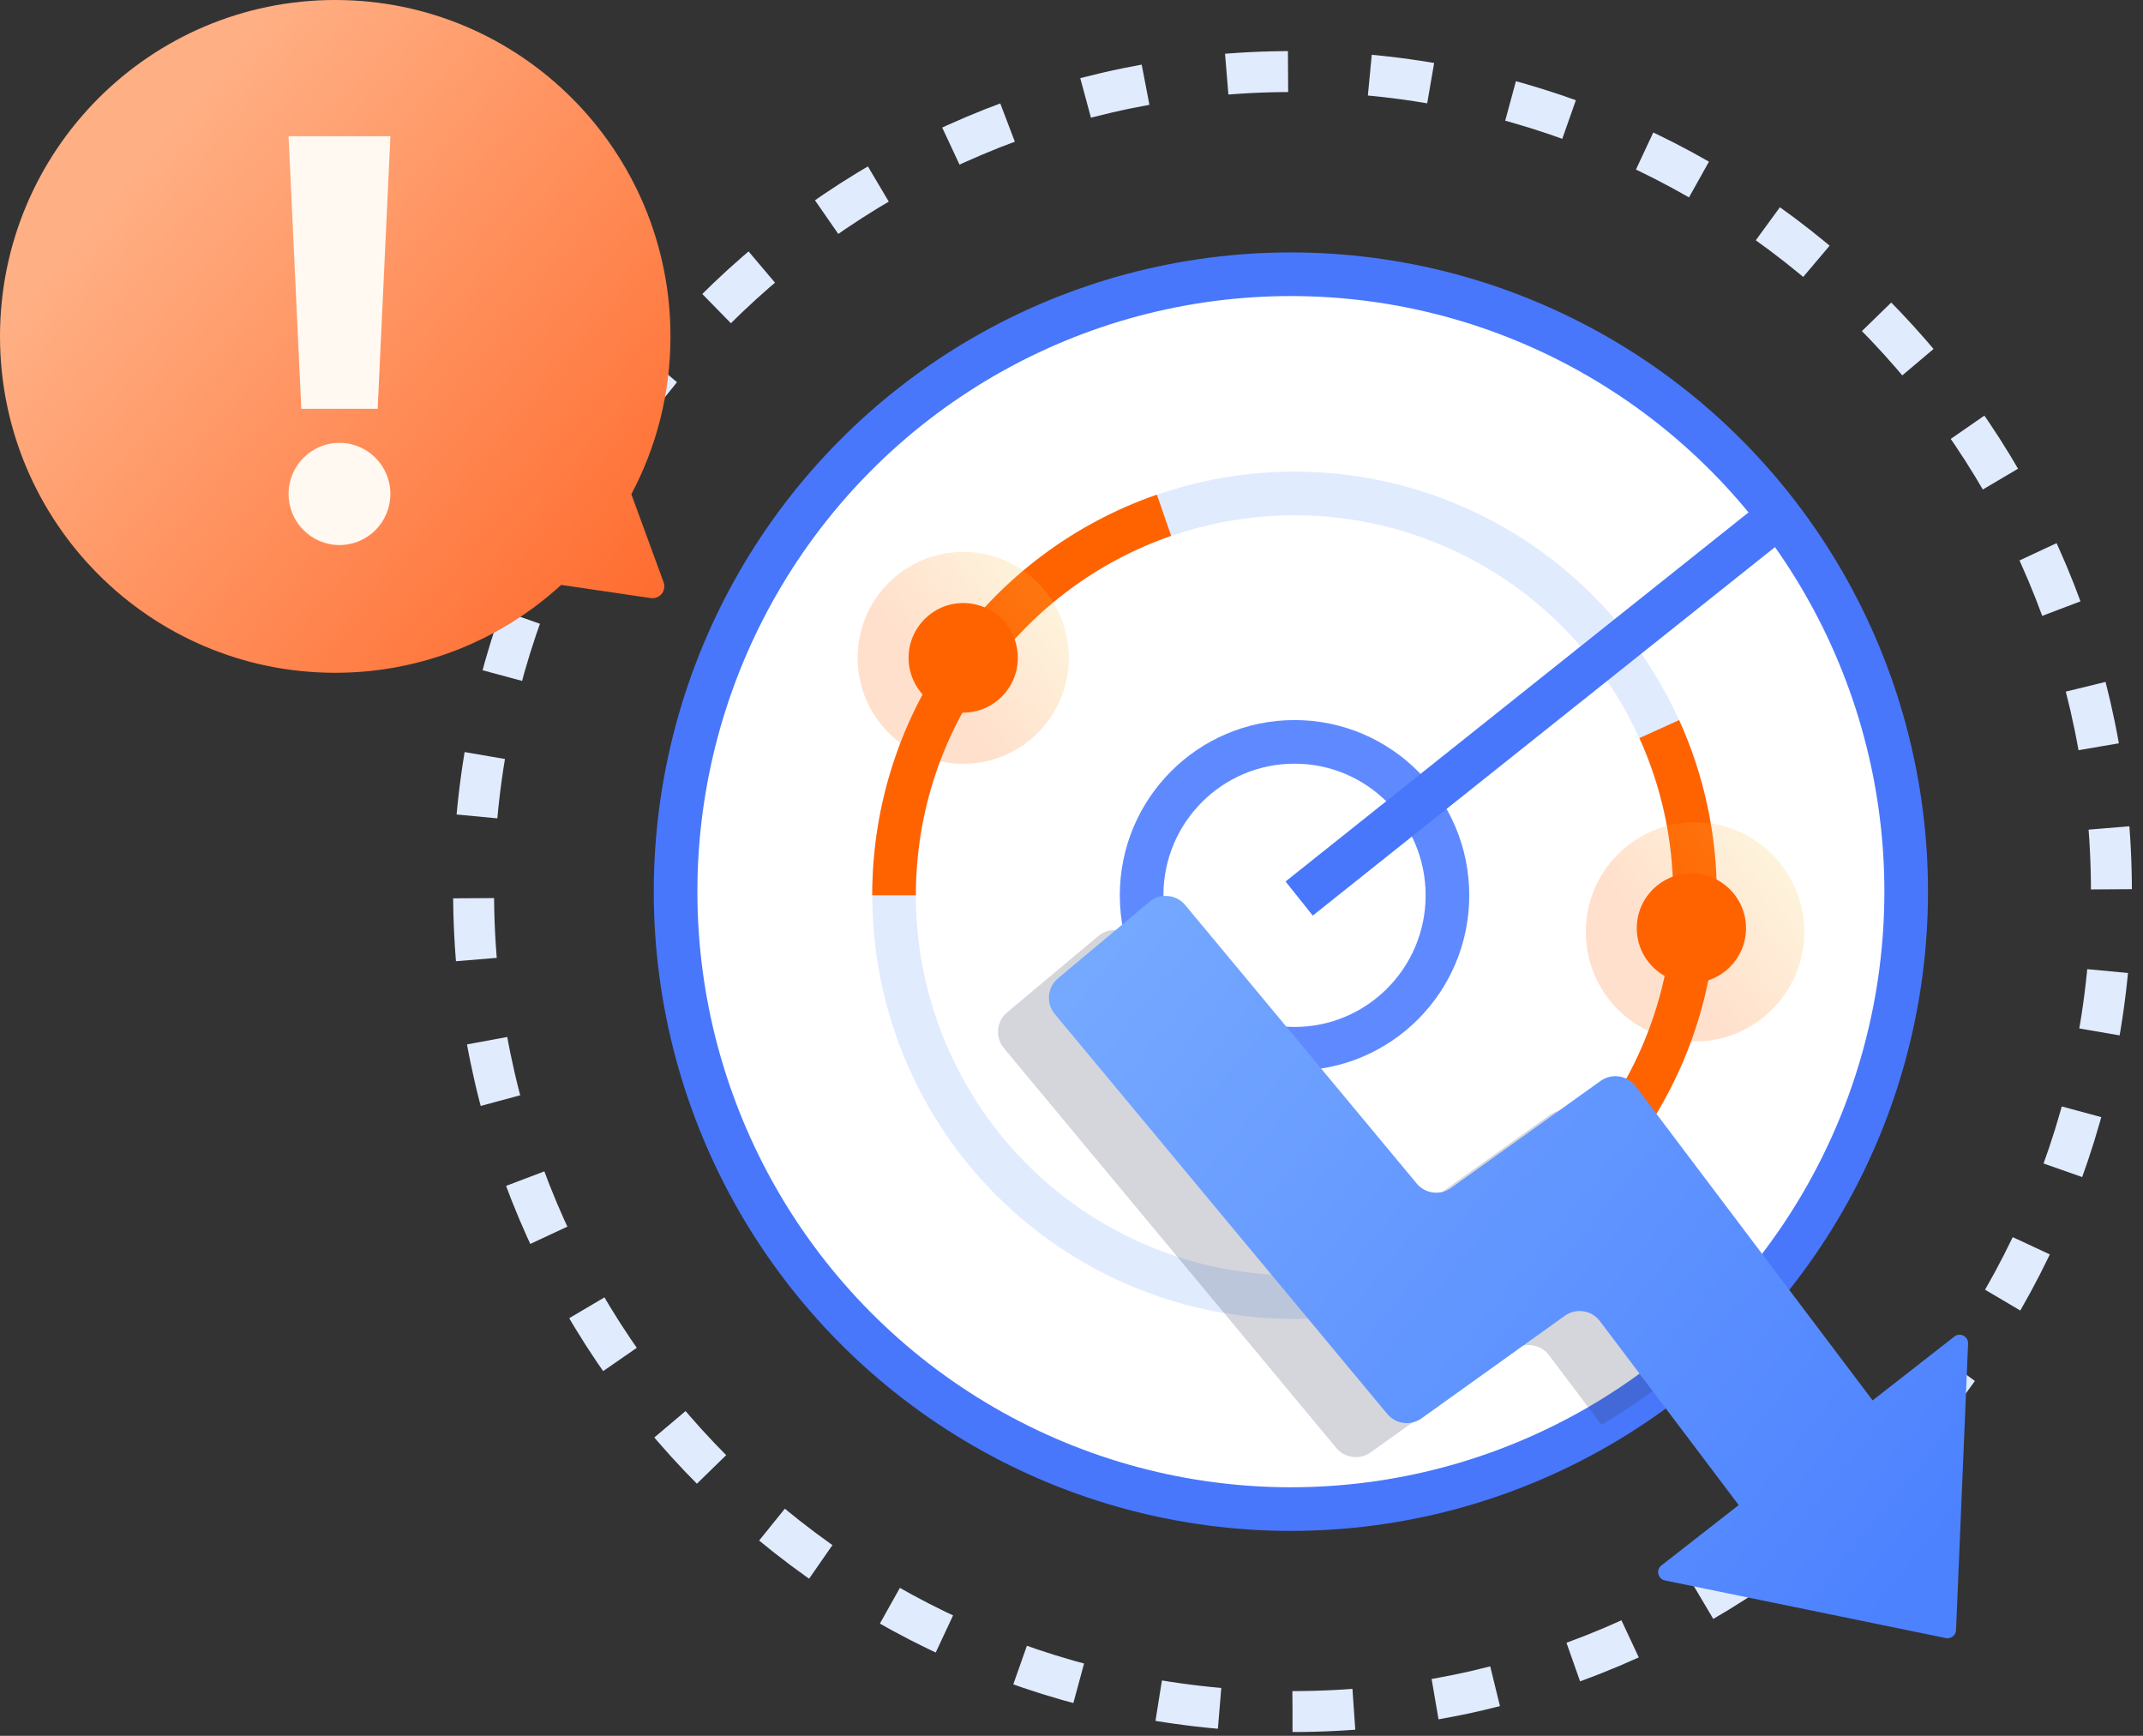 <svg id="svg-4903" xmlns="http://www.w3.org/2000/svg" xmlns:xlink="http://www.w3.org/1999/xlink" width="121px" height="98px" viewBox="0 0 121 98"><rect x="0" y="0" width="121" height="98" fill="#333333" stroke="none"/><title>nâng cấp và bảo trì app</title><defs><linearGradient x1="110.443%" y1="20.408%" x2="44.176%" y2="72.785%" id="linearGradient-1"><stop stop-color="#FAD961" offset="0%"></stop><stop stop-color="#FF6300" offset="100%"></stop></linearGradient><linearGradient x1="110.443%" y1="20.408%" x2="44.176%" y2="72.785%" id="linearGradient-2"><stop stop-color="#FAD961" offset="0%"></stop><stop stop-color="#FF6300" offset="100%"></stop></linearGradient><linearGradient x1="22.636%" y1="21.72%" x2="99.668%" y2="86.046%" id="linearGradient-3"><stop stop-color="#FFAF84" offset="0%"></stop><stop stop-color="#FF6D30" offset="100%"></stop></linearGradient><linearGradient x1="0%" y1="17.402%" x2="100%" y2="82.598%" id="linearGradient-4"><stop stop-color="#75A8FF" offset="0%"></stop><stop stop-color="#4D82FF" offset="100%"></stop></linearGradient></defs><g id="Page-1" stroke="none" stroke-width="1" fill="none" fill-rule="evenodd"><g id="nâng-cấp-và-bảo-trì-app"><g id="Group-9" transform="translate(26.74, 4.039)"><path d="M46.239,92.591 C71.775,92.591 92.477,71.864 92.477,46.295 C92.477,20.727 71.775,0 46.239,0 C20.702,0 0,20.727 0,46.295 C0,71.864 20.702,92.591 46.239,92.591 Z" id="Oval-7" stroke="#E0EBFE" stroke-width="2.311" stroke-dasharray="3.467,4.623"></path><ellipse id="Oval-7" stroke="#4877FC" stroke-width="2.463" fill="#FFFFFF" fill-rule="nonzero" cx="46.147" cy="46.302" rx="34.742" ry="34.858"></ellipse><ellipse id="Oval-8" stroke="#5F8AFF" stroke-width="2.463" cx="46.353" cy="46.508" rx="8.634" ry="8.663"></ellipse><ellipse id="Oval-8-Copy" stroke="#E0EBFE" stroke-width="2.463" cx="46.353" cy="46.508" rx="22.613" ry="22.689"></ellipse><path d="M38.985,25.051 C30.113,28.117 23.74,36.566 23.74,46.508 M64.709,59.762 C67.388,56.033 68.966,51.456 68.966,46.508 C68.966,43.161 68.244,39.983 66.947,37.123" id="Oval-8-Copy-2" stroke="#FF6300" stroke-width="2.463"></path><line x1="46.615" y1="46.69" x2="73.375" y2="25.358" id="Path-7" stroke="#4877FC" stroke-width="2.463"></line><ellipse id="Oval-9-Copy-3" fill="url(#linearGradient-1)" fill-rule="nonzero" opacity="0.2" cx="68.966" cy="48.571" rx="6.167" ry="6.188"></ellipse><ellipse id="Oval-9" fill="#FF6300" fill-rule="nonzero" cx="68.761" cy="48.364" rx="3.084" ry="3.094"></ellipse><ellipse id="Oval-9-Copy-2" fill="url(#linearGradient-2)" fill-rule="nonzero" opacity="0.2" cx="27.646" cy="33.101" rx="5.962" ry="5.982"></ellipse><ellipse id="Oval-9-Copy" fill="#FF6300" fill-rule="nonzero" cx="27.646" cy="33.101" rx="3.084" ry="3.094"></ellipse></g><g id="Group-11" fill-rule="nonzero"><g id="Combined-Shape" fill="url(#linearGradient-3)"><path d="M36.743,33.767 L31.686,33.022 L31.686,33.022 C28.321,36.104 23.844,37.984 18.929,37.984 C8.475,37.984 0,29.481 0,18.992 C0,8.503 8.475,0 18.929,0 C29.383,0 37.857,8.503 37.857,18.992 C37.857,22.213 37.058,25.247 35.648,27.904 L37.47,32.874 C37.597,33.221 37.419,33.606 37.071,33.733 C36.966,33.772 36.854,33.783 36.743,33.767 Z" id="path-4"></path></g><g id="Group-10" transform="translate(16.293, 7.693)" fill="#FFF9F1"><path d="M2.875,17.309 C4.463,17.309 5.75,18.601 5.75,20.194 C5.75,21.787 4.463,23.079 2.875,23.079 C1.287,23.079 0,21.787 0,20.194 C0,18.601 1.287,17.309 2.875,17.309 Z M5.75,0 L5.032,15.386 L0.719,15.386 L0,0 L5.75,0 Z" id="Combined-Shape"></path></g></g><path d="M64.045,53.019 L64.048,53.022 L77.118,68.743 C77.599,69.321 78.445,69.43 79.057,68.992 L87.498,62.95 C88.131,62.496 89.01,62.631 89.479,63.252 L97.951,74.48 C95.734,76.796 93.202,78.805 90.424,80.439 L87.461,76.51 C86.992,75.888 86.113,75.754 85.48,76.207 L77.39,81.999 C76.778,82.437 75.932,82.328 75.451,81.749 L56.682,59.175 C56.176,58.567 56.258,57.664 56.864,57.157 L62.023,52.839 C62.631,52.33 63.536,52.411 64.045,53.019 Z" id="Combined-Shape" fill="#2E344D" fill-rule="nonzero" opacity="0.2"></path><path d="M66.92,51.095 L66.923,51.099 L79.993,66.82 C80.474,67.398 81.32,67.507 81.932,67.069 L90.373,61.026 C91.006,60.573 91.885,60.707 92.354,61.329 L105.734,79.063 L110.351,75.456 C110.559,75.294 110.86,75.331 111.022,75.539 C111.092,75.628 111.128,75.74 111.124,75.853 L110.443,92.033 C110.432,92.297 110.209,92.502 109.945,92.491 C109.919,92.49 109.894,92.487 109.869,92.482 L94.005,89.228 C93.746,89.175 93.579,88.922 93.632,88.663 C93.655,88.552 93.717,88.452 93.807,88.382 L98.171,84.972 L90.336,74.587 C89.867,73.965 88.988,73.831 88.355,74.284 L80.265,80.076 C79.653,80.514 78.807,80.405 78.326,79.826 L59.557,57.251 C59.052,56.643 59.133,55.741 59.74,55.233 L64.898,50.916 C65.506,50.407 66.411,50.487 66.92,51.095 Z" id="Combined-Shape" fill="url(#linearGradient-4)" fill-rule="nonzero"></path></g></g></svg>